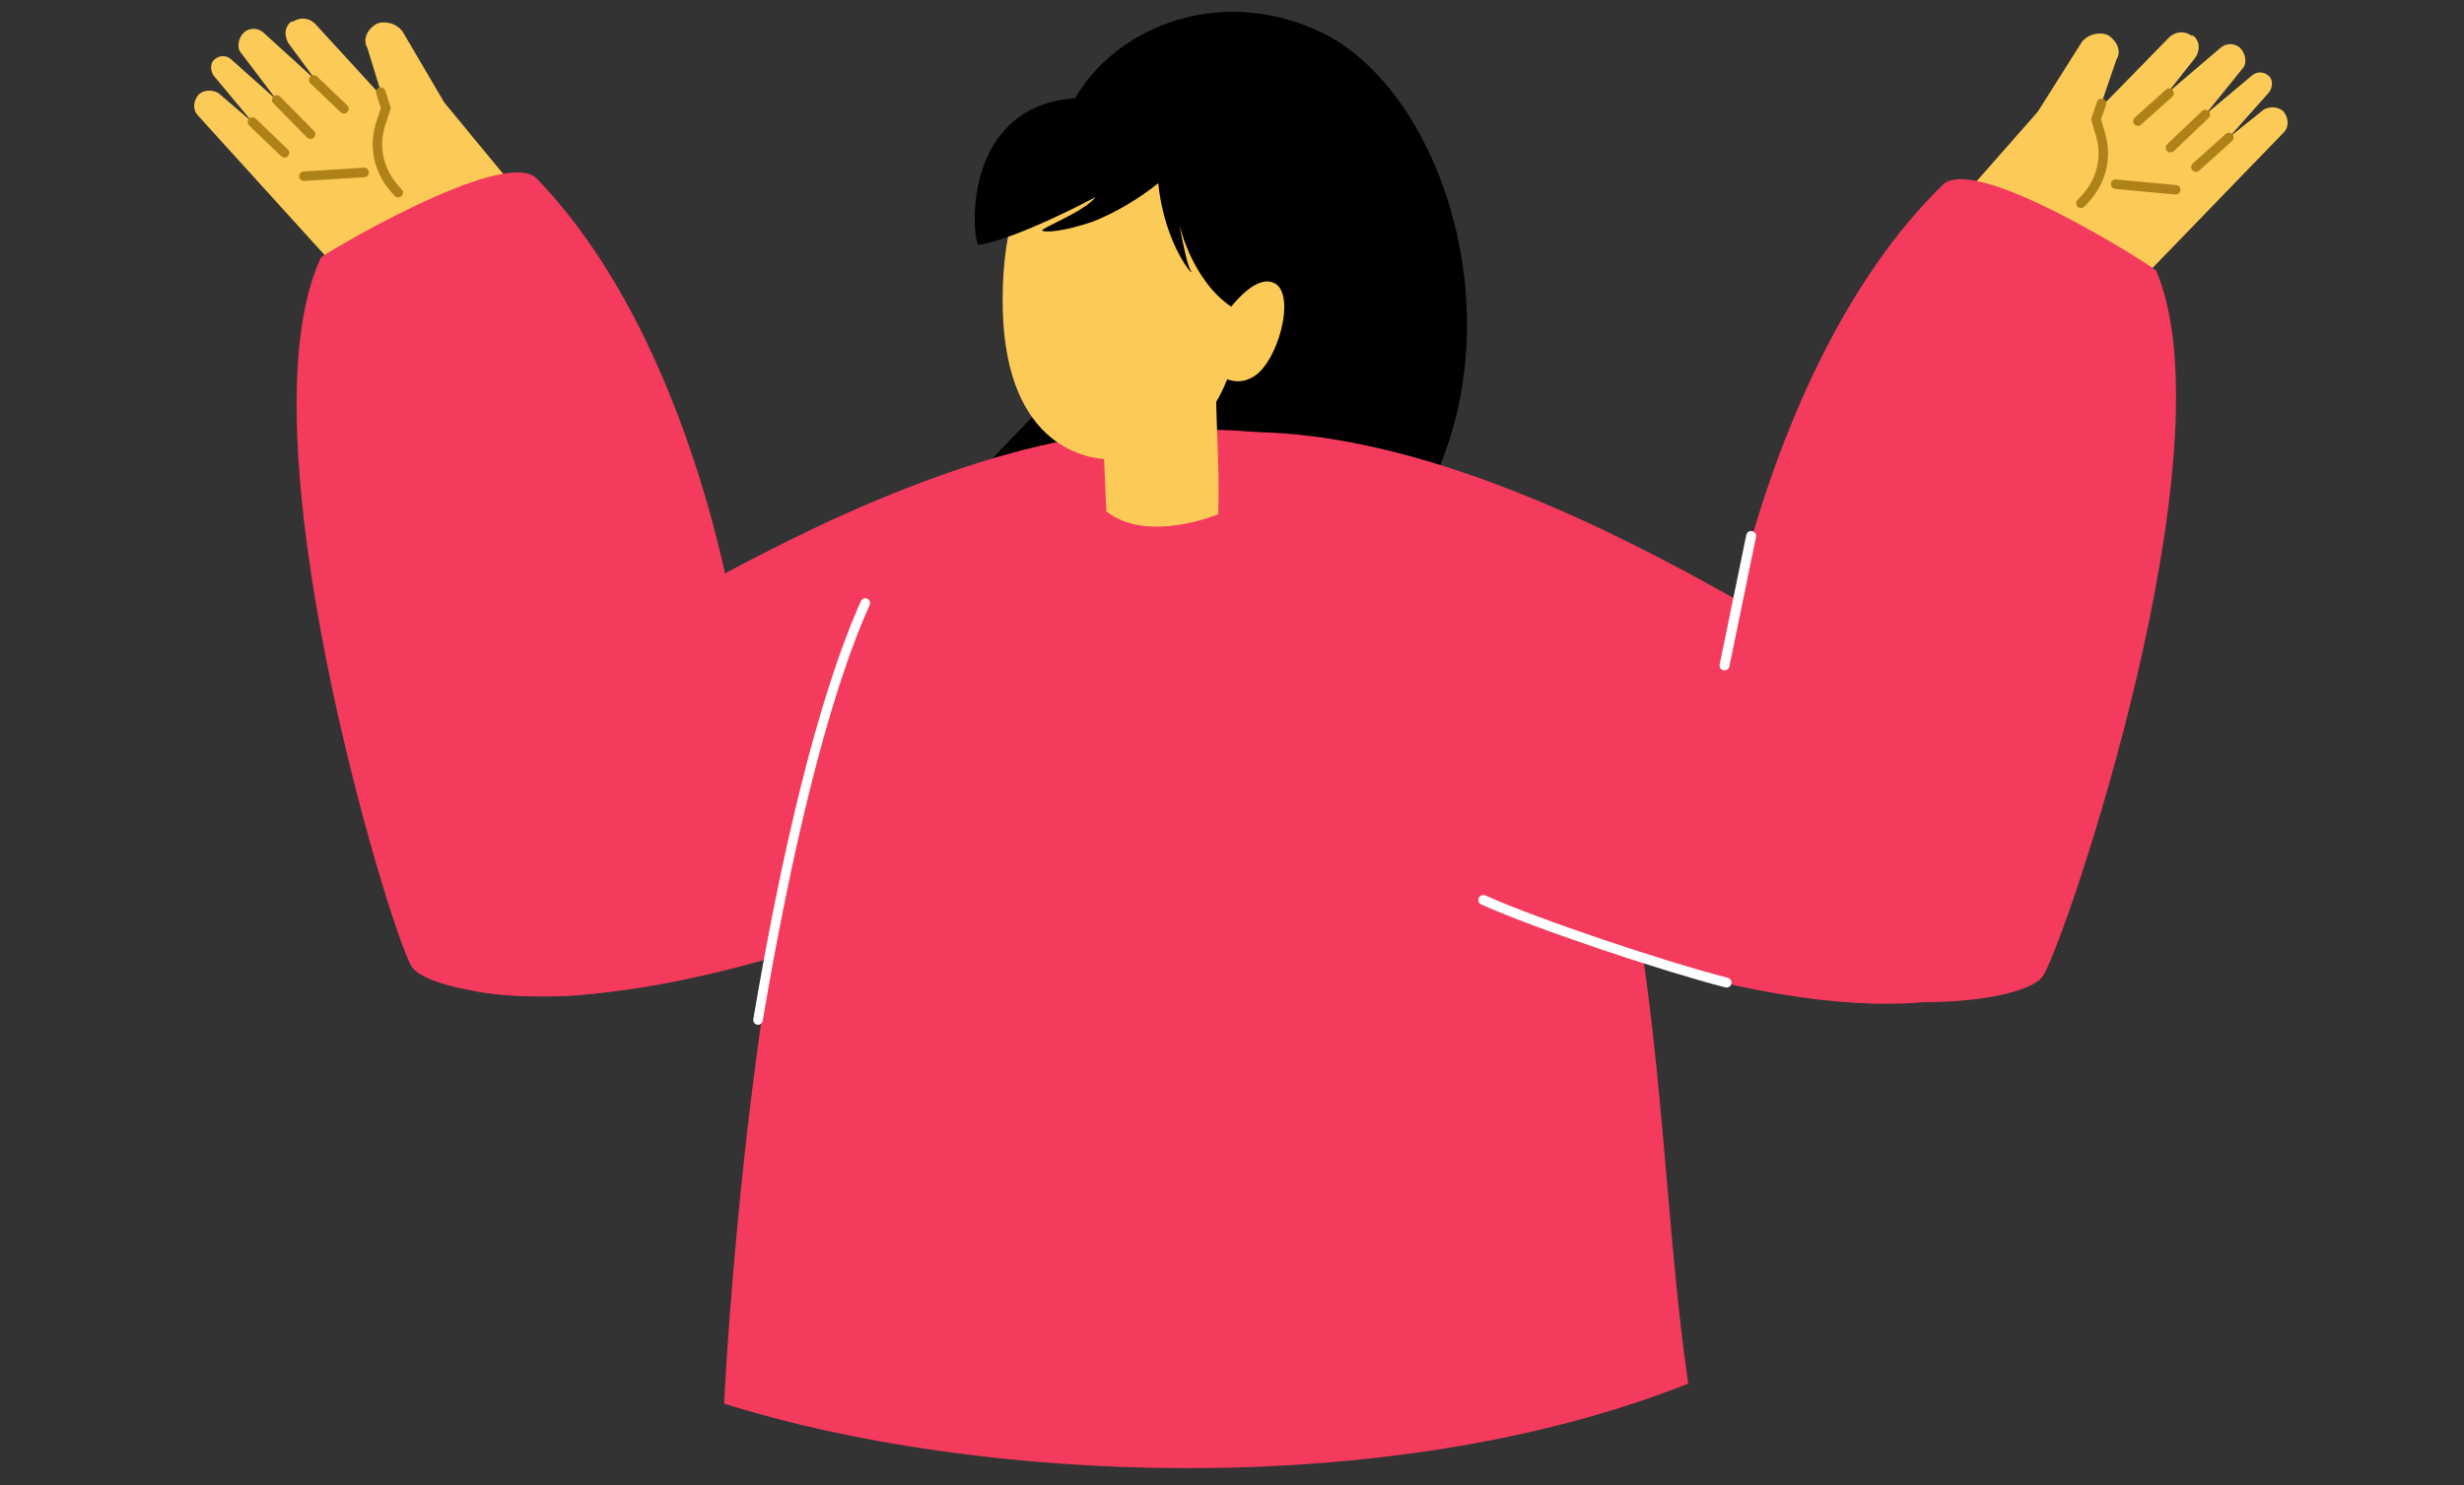 <svg width="136" height="82" viewBox="0 0 136 82" fill="none" xmlns="http://www.w3.org/2000/svg">
<rect x="0" y="0" width="136" height="82" fill="#333333" stroke="none"/>
<path d="M57.644 38.196C65.9 40.285 75.336 36.061 79.53 25.595C83.331 16.078 79.087 4.655 72.842 1.744C66.21 -1.347 59.37 2.565 58.373 7.989C57.408 13.232 60.005 17.656 58.121 21.45C57.221 23.264 54.369 25.16 52.925 27.786C51.293 30.711 52.342 36.851 57.644 38.196Z" fill="black"/>
<path d="M77.244 27.955C64.401 16.761 41.81 30.215 30.19 37.412C18.57 44.609 20.836 53.933 26.631 54.795C44.82 57.422 85.067 34.735 77.244 27.955Z" fill="#F53B5D"/>
<path d="M20.025 16.403L10.931 6.382C10.637 6.084 10.649 5.599 10.961 5.22C11.27 4.937 11.772 4.95 12.069 5.151L13.938 6.75L11.792 4.175C11.598 3.879 11.608 3.492 11.814 3.303C12.123 3.021 12.525 3.031 12.819 3.329L15.277 5.524L13.332 2.955C13.037 2.656 13.153 2.078 13.462 1.795C13.771 1.512 14.273 1.525 14.567 1.823L17.417 4.416L15.959 2.441C15.668 2.046 15.682 1.464 16.092 1.184C16.092 1.184 16.092 1.184 16.192 1.187C16.602 0.907 17.102 1.016 17.396 1.315L26.492 11.239L20.025 16.403Z" fill="#FCCA57"/>
<path fill-rule="evenodd" clip-rule="evenodd" d="M20.363 9.505C20.372 9.65 20.262 9.775 20.117 9.784L16.793 9.989C16.648 9.998 16.523 9.888 16.515 9.743C16.506 9.598 16.616 9.474 16.761 9.465L20.084 9.259C20.229 9.25 20.354 9.361 20.363 9.505Z" fill="#AF8219"/>
<path d="M28.033 9.917L24.522 5.66L22.21 1.724C21.919 1.329 21.321 1.12 20.813 1.301C20.303 1.579 19.987 2.152 20.276 2.644L21.297 5.965L21.078 6.638C20.541 7.981 20.903 9.541 21.981 10.634L24.336 12.924L28.033 9.917Z" fill="#FCCA57"/>
<path fill-rule="evenodd" clip-rule="evenodd" d="M20.938 4.836C21.076 4.793 21.224 4.869 21.268 5.007L21.547 5.887C21.564 5.939 21.564 5.995 21.547 6.047L21.325 6.731C20.824 8.068 21.157 9.425 22.169 10.451C22.27 10.554 22.269 10.721 22.166 10.823C22.062 10.925 21.896 10.923 21.794 10.82C20.651 9.66 20.255 8.093 20.83 6.552L21.021 5.965L20.767 5.166C20.723 5.028 20.8 4.88 20.938 4.836Z" fill="#AF8219"/>
<path fill-rule="evenodd" clip-rule="evenodd" d="M17.124 4.229C17.224 4.124 17.391 4.12 17.496 4.22L19.164 5.813C19.269 5.914 19.273 6.08 19.173 6.185C19.073 6.29 18.906 6.294 18.801 6.194L17.133 4.6C17.028 4.5 17.024 4.334 17.124 4.229Z" fill="#AF8219"/>
<path fill-rule="evenodd" clip-rule="evenodd" d="M15.091 5.332C15.194 5.23 15.361 5.232 15.463 5.335L17.325 7.224C17.426 7.327 17.425 7.494 17.322 7.596C17.218 7.698 17.052 7.697 16.95 7.593L15.088 5.704C14.986 5.601 14.987 5.434 15.091 5.332Z" fill="#AF8219"/>
<path fill-rule="evenodd" clip-rule="evenodd" d="M13.745 6.56C13.846 6.455 14.012 6.452 14.117 6.552L15.883 8.245C15.988 8.346 15.992 8.512 15.891 8.617C15.791 8.722 15.624 8.725 15.52 8.625L13.753 6.932C13.648 6.832 13.645 6.665 13.745 6.56Z" fill="#AF8219"/>
<path d="M29.607 9.839C39.849 20.426 42.754 42.118 41.299 49.437C39.845 56.757 23.933 55.499 22.694 53.32C21.454 51.142 13.193 23.943 17.711 14.225C17.631 14.163 27.794 8.075 29.607 9.839Z" fill="#F53B5D"/>
<path d="M39.968 77.488C53.746 81.843 76.5 83 93.181 76.383C90.692 59.517 92.571 34.546 75.943 25.825C75.697 25.693 75.574 25.628 75.328 25.496C65.446 20.839 50.84 26.076 47.637 33.223C41.355 47.583 39.968 77.488 39.968 77.488Z" fill="#F53B5D"/>
<path fill-rule="evenodd" clip-rule="evenodd" d="M47.868 33.052C48.001 33.111 48.06 33.267 48 33.4C45.578 38.786 43.584 47.577 42.096 56.353C42.072 56.496 41.936 56.593 41.793 56.569C41.65 56.544 41.553 56.408 41.578 56.265C43.066 47.488 45.069 38.638 47.521 33.184C47.58 33.051 47.736 32.992 47.868 33.052Z" fill="white"/>
<path d="M56.645 28.055C69.56 16.945 92.063 30.546 103.636 37.818C115.209 45.09 112.882 54.399 107.082 55.224C88.876 57.733 48.778 34.784 56.645 28.055Z" fill="#F53B5D"/>
<path d="M116.626 17.048L126.037 7.324C126.34 7.035 126.343 6.55 126.044 6.161C125.745 5.868 125.242 5.865 124.939 6.057L123.019 7.595L125.247 5.09C125.45 4.801 125.452 4.413 125.253 4.218C124.953 3.926 124.551 3.923 124.247 4.212L121.721 6.327L123.747 3.821C124.051 3.532 123.954 2.951 123.654 2.658C123.355 2.365 122.852 2.362 122.549 2.651L119.617 5.151L121.138 3.223C121.442 2.838 121.445 2.256 121.045 1.963C121.045 1.963 121.045 1.963 120.945 1.962C120.544 1.669 120.041 1.763 119.738 2.052L110.327 11.679L116.626 17.048Z" fill="#FCCA57"/>
<path fill-rule="evenodd" clip-rule="evenodd" d="M116.51 10.142C116.496 10.287 116.602 10.415 116.747 10.428L120.062 10.74C120.207 10.754 120.335 10.648 120.349 10.503C120.362 10.359 120.256 10.23 120.111 10.217L116.796 9.905C116.652 9.891 116.524 9.998 116.51 10.142Z" fill="#AF8219"/>
<path d="M108.83 10.309L112.476 6.166L114.913 2.307C115.217 1.921 115.821 1.731 116.323 1.928C116.823 2.222 117.121 2.805 116.817 3.288L115.69 6.575L115.886 7.254C116.38 8.614 115.968 10.161 114.856 11.22L112.429 13.432L108.83 10.309Z" fill="#FCCA57"/>
<path fill-rule="evenodd" clip-rule="evenodd" d="M116.084 5.457C115.948 5.409 115.797 5.48 115.749 5.617L115.442 6.487C115.424 6.539 115.422 6.595 115.437 6.648L115.637 7.339C116.095 8.691 115.719 10.036 114.675 11.029C114.569 11.129 114.565 11.296 114.665 11.401C114.765 11.506 114.932 11.51 115.037 11.41C116.217 10.288 116.663 8.734 116.137 7.176L115.966 6.583L116.245 5.792C116.293 5.655 116.221 5.505 116.084 5.457Z" fill="#AF8219"/>
<path fill-rule="evenodd" clip-rule="evenodd" d="M119.916 4.971C119.819 4.862 119.653 4.853 119.545 4.95L117.826 6.489C117.718 6.586 117.709 6.752 117.806 6.86C117.903 6.968 118.069 6.978 118.177 6.881L119.896 5.342C120.004 5.245 120.013 5.079 119.916 4.971Z" fill="#AF8219"/>
<path fill-rule="evenodd" clip-rule="evenodd" d="M121.913 6.142C121.813 6.037 121.646 6.033 121.541 6.133L119.619 7.962C119.514 8.062 119.51 8.228 119.61 8.333C119.71 8.438 119.877 8.443 119.982 8.342L121.903 6.514C122.009 6.414 122.013 6.248 121.913 6.142Z" fill="#AF8219"/>
<path fill-rule="evenodd" clip-rule="evenodd" d="M123.218 7.413C123.121 7.305 122.955 7.296 122.847 7.393L121.027 9.028C120.919 9.125 120.91 9.291 121.007 9.399C121.104 9.507 121.271 9.516 121.379 9.419L123.198 7.784C123.306 7.687 123.315 7.521 123.218 7.413Z" fill="#AF8219"/>
<path d="M107.259 10.179C96.683 20.433 93.084 42.02 94.303 49.382C95.522 56.745 111.466 55.998 112.774 53.86C114.083 51.722 123.212 24.802 119.009 14.944C119.091 14.885 109.128 8.474 107.259 10.179Z" fill="#F53B5D"/>
<path fill-rule="evenodd" clip-rule="evenodd" d="M96.709 29.322C96.857 29.352 96.953 29.497 96.922 29.645L95.452 36.792C95.422 36.94 95.277 37.035 95.129 37.005C94.981 36.975 94.886 36.83 94.916 36.682L96.386 29.535C96.416 29.386 96.561 29.291 96.709 29.322Z" fill="white"/>
<path fill-rule="evenodd" clip-rule="evenodd" d="M81.62 49.569C81.682 49.431 81.844 49.37 81.982 49.432C84.921 50.759 91.897 53.089 95.366 53.98C95.512 54.018 95.6 54.167 95.563 54.313C95.525 54.46 95.376 54.548 95.23 54.51C91.739 53.614 84.732 51.275 81.756 49.931C81.619 49.868 81.557 49.706 81.62 49.569Z" fill="white"/>
<path d="M67.244 28.385C67.244 28.385 63.34 30.035 61.062 28.23L60.824 22.689L67.122 20.224C67.073 23.251 67.33 25.359 67.244 28.385Z" fill="#FCCA57"/>
<path d="M55.34 16.453C55.294 24.44 59.741 25.364 61.346 25.365C62.805 25.389 67.764 25.188 68.579 17.244C69.394 9.3 65.934 6.759 62.62 6.564C59.305 6.369 55.386 8.462 55.34 16.453Z" fill="#FCCA57"/>
<path d="M68.636 17.178C67.707 17.163 65.136 14.851 64.768 10.491C64.768 10.491 65.374 14.381 65.717 14.936C66.06 15.49 64.278 13.625 63.932 10.113C62.853 10.979 61.652 11.689 60.365 12.219C58.697 12.796 57.655 12.844 57.524 12.732C57.393 12.62 59.843 11.692 60.469 10.884C60.469 10.884 56.086 13.227 54.014 13.512C53.774 13.548 53.158 8.72 56.243 6.46C59.327 4.201 64.58 6.098 66.04 7.304C66.04 7.304 67.667 7.425 69.576 9.641C71.484 11.857 69.636 17.169 68.636 17.178Z" fill="black"/>
<path d="M67.26 17.889C67.26 17.889 69.008 15.04 70.308 15.613C71.609 16.187 70.5 20.212 69.054 20.866C68.875 20.962 68.677 21.021 68.473 21.041C68.268 21.061 68.062 21.041 67.866 20.982C67.67 20.923 67.489 20.826 67.332 20.698C67.175 20.57 67.047 20.413 66.955 20.236L67.26 17.889Z" fill="#FCCA57"/>
</svg>
